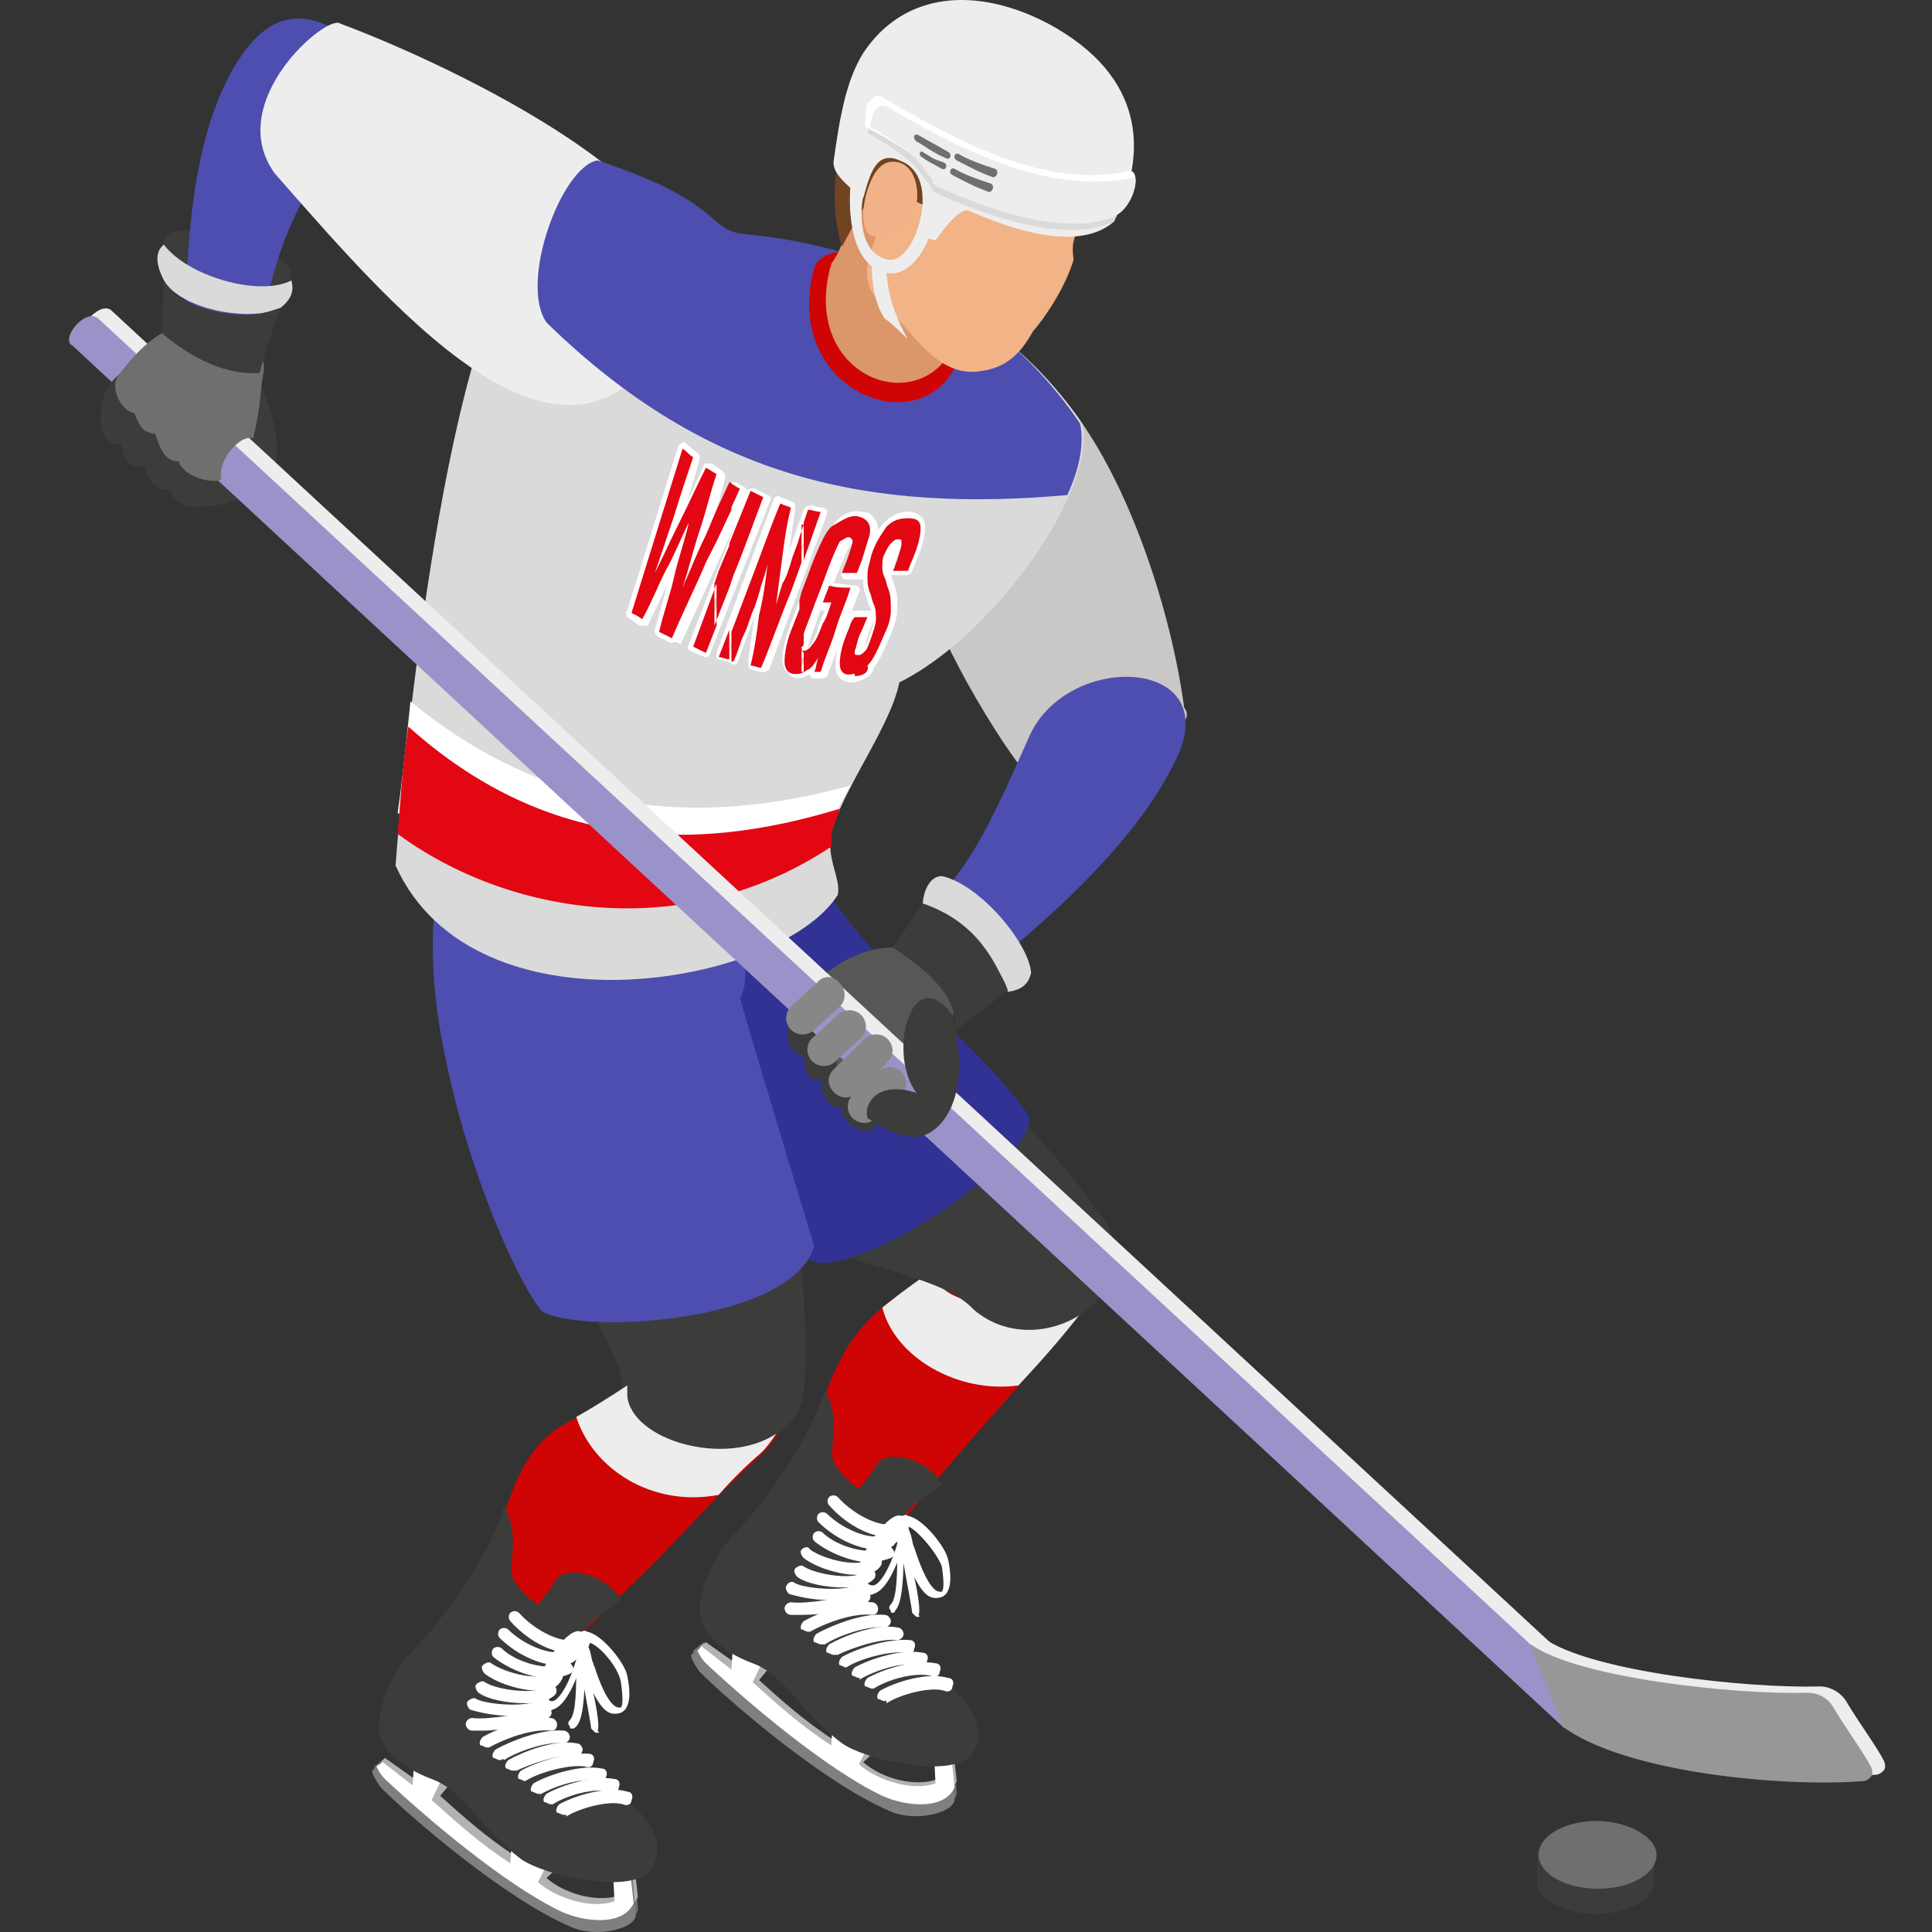 <svg width="56" height="56" viewBox="0 0 56 56" fill="none" xmlns="http://www.w3.org/2000/svg">
<rect x="0" y="0" width="56" height="56" fill="#333333" stroke="none"/>
<g clip-path="url(#clip0)">
<path fill-rule="evenodd" clip-rule="evenodd" d="M26.623 37.107C27.424 36.557 28.409 35.276 29.21 34.483C29.826 33.934 33.585 35.032 31.736 37.534C29.58 40.279 27.177 42.597 25.144 45.465C24.836 46.075 23.296 44.855 22.988 43.696C24.158 38.815 24.774 38.449 26.623 37.107Z" fill="#CF0404"/>
<path fill-rule="evenodd" clip-rule="evenodd" d="M20.4 47.6L20.092 47.844C20.092 47.966 20.153 48.088 20.338 48.271C21.324 49.247 23.973 51.505 25.822 52.298C26.561 52.664 27.793 52.359 27.732 51.932L27.608 50.468L27.116 50.285L27.239 51.505C26.623 53.03 21.324 48.942 20.4 47.6Z" fill="#706F6F"/>
<path fill-rule="evenodd" clip-rule="evenodd" d="M20.277 47.722C20.338 47.844 20.4 47.906 20.523 48.028C21.694 49.126 23.973 51.078 25.637 51.871C26.315 52.176 27.424 52.298 27.732 51.627L27.608 50.529L27.116 50.346L27.177 51.566C26.561 51.81 25.575 51.566 25.021 51.078L25.883 50.285L24.281 49.431L24.22 50.468C23.357 49.919 22.68 49.309 22.002 48.699L22.803 47.722L21.57 47.356L21.324 48.211L20.461 47.6L20.277 47.722Z" fill="#B2B2B2"/>
<path fill-rule="evenodd" clip-rule="evenodd" d="M20.338 47.723L20.03 47.967C20.03 48.089 20.153 48.272 20.276 48.455C21.262 49.431 23.912 51.688 25.76 52.481C26.499 52.847 27.732 52.542 27.67 52.115L27.547 50.651L27.054 50.468L27.177 51.688C26.499 53.153 21.201 49.065 20.338 47.723Z" fill="#7F7F7F"/>
<path fill-rule="evenodd" clip-rule="evenodd" d="M20.215 47.845C20.276 47.967 20.338 48.089 20.461 48.211C21.632 49.309 23.912 51.261 25.575 52.054C26.253 52.359 27.362 52.481 27.67 51.81L27.547 50.651L27.054 50.468L27.116 51.688C26.499 51.932 25.452 51.627 24.898 51.139L25.39 50.163L24.158 49.553L24.096 50.59C23.234 50.041 22.495 49.37 21.817 48.76L22.31 47.722L21.262 47.417L21.201 48.394L20.338 47.722L20.215 47.845Z" fill="white"/>
<path fill-rule="evenodd" clip-rule="evenodd" d="M21.324 44.428C21.016 44.733 20.338 45.526 20.277 46.746C20.277 47.234 20.831 47.844 21.817 48.211C22.803 48.577 23.111 49.553 24.405 50.529C25.082 51.017 27.732 51.627 28.225 50.773C28.41 50.346 28.533 49.919 27.793 49.126C26.438 47.722 25.206 46.99 24.959 45.709C24.836 45.221 26.561 43.635 26.931 43.086C26.376 43.513 25.082 43.757 24.22 42.476C23.912 42.049 24.466 41.377 23.912 40.279C23.604 41.377 22.433 43.269 21.324 44.428Z" fill="#3C3C3B"/>
<path fill-rule="evenodd" clip-rule="evenodd" d="M24.281 43.818C24.589 43.513 25.206 42.842 25.39 42.476C25.698 41.927 26.992 42.354 27.3 43.025C26.746 43.452 25.637 44.184 25.082 44.611C24.774 44.306 24.589 44.062 24.281 43.818Z" fill="#3C3C3B"/>
<path d="M24.035 46.38C23.542 46.38 23.049 46.258 22.864 46.197C22.803 46.136 22.741 46.014 22.803 45.953C22.864 45.831 22.988 45.831 23.049 45.892C23.419 46.075 24.651 46.136 24.898 45.892C24.959 45.831 25.082 45.831 25.144 45.892C25.206 45.953 25.206 46.075 25.144 46.136C24.959 46.319 24.466 46.38 24.035 46.38Z" fill="white"/>
<path d="M23.234 46.808C23.111 46.808 23.049 46.808 22.926 46.808C22.803 46.808 22.741 46.686 22.741 46.625C22.741 46.503 22.864 46.442 22.926 46.442C23.357 46.503 24.466 46.32 24.959 46.137C25.082 46.076 25.144 46.137 25.206 46.198C25.267 46.32 25.206 46.381 25.144 46.442C24.713 46.686 23.85 46.808 23.234 46.808Z" fill="white"/>
<path d="M25.637 49.309C25.575 49.309 25.514 49.248 25.452 49.248C25.39 49.187 25.452 49.064 25.514 49.003C25.945 48.759 26.869 48.454 27.485 48.637C27.608 48.637 27.67 48.759 27.608 48.881C27.608 49.003 27.485 49.064 27.362 49.003C26.931 48.881 26.068 49.126 25.698 49.37C25.698 49.248 25.637 49.309 25.637 49.309Z" fill="white"/>
<path d="M25.267 48.943C25.206 48.943 25.144 48.882 25.082 48.882C25.021 48.821 25.082 48.699 25.144 48.638C25.575 48.393 26.499 48.088 27.116 48.21C27.239 48.21 27.3 48.332 27.239 48.454C27.239 48.577 27.116 48.638 26.992 48.577C26.499 48.454 25.698 48.699 25.329 48.943H25.267Z" fill="white"/>
<path d="M24.898 48.637C24.836 48.637 24.774 48.576 24.713 48.576C24.651 48.515 24.713 48.393 24.774 48.332C25.206 48.088 26.13 47.783 26.746 47.905C26.869 47.905 26.931 48.027 26.869 48.149C26.869 48.271 26.746 48.332 26.623 48.271C26.13 48.149 25.267 48.454 24.898 48.698C24.959 48.637 24.898 48.637 24.898 48.637Z" fill="white"/>
<path d="M24.528 48.332C24.466 48.332 24.405 48.271 24.343 48.271C24.281 48.21 24.343 48.088 24.405 48.027C24.836 47.783 25.76 47.478 26.376 47.539C26.5 47.539 26.561 47.661 26.5 47.783C26.5 47.905 26.376 47.966 26.253 47.905C25.76 47.844 24.898 48.088 24.528 48.332C24.528 48.332 24.59 48.271 24.528 48.332Z" fill="white"/>
<path d="M24.158 47.966C24.097 47.966 24.035 47.905 23.973 47.905C23.912 47.844 23.973 47.722 24.035 47.661C24.466 47.417 25.39 47.051 26.007 47.173C26.13 47.173 26.191 47.295 26.191 47.356C26.191 47.478 26.068 47.539 26.007 47.539C25.514 47.478 24.651 47.783 24.281 47.966C24.22 47.966 24.158 47.966 24.158 47.966Z" fill="white"/>
<path d="M23.788 47.662C23.727 47.662 23.665 47.601 23.604 47.601C23.542 47.54 23.604 47.418 23.665 47.357C24.096 47.113 25.021 46.746 25.637 46.807C25.76 46.807 25.822 46.93 25.822 46.991C25.822 47.113 25.698 47.174 25.637 47.174C25.144 47.113 24.281 47.418 23.912 47.662C23.85 47.662 23.788 47.662 23.788 47.662Z" fill="white"/>
<path d="M23.419 47.295C23.357 47.295 23.296 47.234 23.234 47.234C23.172 47.173 23.234 47.051 23.296 46.99C23.727 46.746 24.651 46.38 25.267 46.441C25.39 46.441 25.452 46.563 25.452 46.624C25.452 46.746 25.39 46.807 25.267 46.807C24.713 46.746 23.912 47.051 23.48 47.295H23.419Z" fill="white"/>
<path d="M24.466 46.014C23.912 46.014 23.357 45.892 23.111 45.709C23.049 45.648 22.988 45.526 23.049 45.465C23.111 45.404 23.234 45.343 23.296 45.404C23.665 45.648 24.836 45.831 25.082 45.526C25.144 45.465 25.267 45.465 25.329 45.526C25.39 45.587 25.39 45.709 25.329 45.77C25.144 45.953 24.836 46.014 24.466 46.014Z" fill="white"/>
<path d="M24.836 45.648C24.281 45.648 23.604 45.404 23.296 45.16C23.234 45.099 23.172 44.977 23.234 44.916C23.296 44.855 23.419 44.794 23.48 44.916C23.912 45.221 24.959 45.465 25.267 45.16C25.329 45.099 25.452 45.099 25.514 45.16C25.575 45.221 25.575 45.343 25.514 45.404C25.39 45.587 25.144 45.648 24.836 45.648Z" fill="white"/>
<path d="M25.206 45.282C24.651 45.282 23.973 44.977 23.604 44.672C23.542 44.611 23.542 44.489 23.604 44.428C23.665 44.367 23.788 44.367 23.85 44.428C24.281 44.855 25.267 45.099 25.637 44.855C25.698 44.794 25.822 44.794 25.883 44.916C25.945 44.977 25.945 45.099 25.822 45.16C25.637 45.221 25.452 45.282 25.206 45.282Z" fill="white"/>
<path d="M25.452 44.916C24.836 44.916 24.158 44.55 23.727 44.123C23.665 44.062 23.665 43.94 23.727 43.879C23.788 43.818 23.912 43.818 23.973 43.879C24.466 44.367 25.39 44.733 25.76 44.428C25.822 44.367 25.945 44.367 26.006 44.489C26.068 44.55 26.068 44.672 25.945 44.733C25.883 44.855 25.698 44.916 25.452 44.916Z" fill="white"/>
<path d="M25.76 44.55C25.144 44.55 24.466 44.123 24.035 43.635C23.973 43.574 23.973 43.452 24.035 43.391C24.097 43.33 24.22 43.33 24.281 43.391C24.774 43.94 25.637 44.367 26.068 44.123C26.13 44.062 26.253 44.123 26.315 44.184C26.376 44.245 26.315 44.367 26.253 44.428C26.13 44.55 25.945 44.55 25.76 44.55Z" fill="white"/>
<path d="M26.623 46.868C26.561 46.868 26.561 46.868 26.499 46.807L26.438 46.746C26.438 46.624 26.253 45.709 26.13 44.977C25.945 45.465 25.698 46.075 25.329 46.197C25.206 46.258 25.021 46.258 24.836 46.014C24.836 46.014 24.836 46.014 24.836 45.953C24.713 45.465 25.267 44.55 25.637 44.184C25.822 44.001 26.006 43.879 26.13 43.94C26.191 43.94 26.253 43.879 26.315 43.94C26.746 44.001 27.424 44.855 27.485 45.221C27.547 45.526 27.608 45.953 27.424 46.197C27.362 46.258 27.3 46.319 27.116 46.319C26.869 46.319 26.684 46.075 26.499 45.709C26.623 46.258 26.684 46.746 26.623 46.807C26.684 46.868 26.623 46.868 26.623 46.868ZM26.315 44.245L26.376 44.428C26.438 44.55 26.438 44.733 26.499 44.855L26.561 45.038C26.808 45.77 27.054 46.136 27.239 46.136C27.3 46.136 27.3 46.136 27.3 46.136C27.362 46.075 27.362 45.831 27.3 45.404C27.177 45.038 26.561 44.306 26.315 44.245ZM25.144 45.892C25.206 45.953 25.267 45.953 25.329 45.953C25.698 45.831 26.068 44.672 26.068 44.428V44.367V44.306C25.945 44.367 25.76 44.55 25.575 44.855C25.267 45.282 25.082 45.709 25.144 45.892Z" fill="white"/>
<path d="M25.883 46.746C25.822 46.746 25.822 46.746 25.822 46.685C25.76 46.624 25.76 46.563 25.822 46.502C26.007 46.319 26.007 45.526 26.007 44.977C26.007 44.306 26.007 44.062 26.191 44.001C26.253 44.001 26.315 44.001 26.376 44.062C26.376 44.123 26.376 44.184 26.376 44.184C26.191 44.367 26.191 44.733 26.191 45.038C26.191 45.892 26.13 46.502 25.945 46.685C25.945 46.746 25.883 46.746 25.883 46.746Z" fill="white"/>
<path fill-rule="evenodd" clip-rule="evenodd" d="M29.518 40.157C27.793 40.401 25.945 39.364 25.575 37.9C25.883 37.656 26.191 37.412 26.623 37.107C26.808 36.985 26.992 36.863 27.116 36.68C27.116 36.741 27.116 36.802 27.116 36.924C27.239 38.022 29.95 38.022 31.798 37.412C31.737 37.473 31.737 37.534 31.675 37.595C31.059 38.449 30.32 39.303 29.518 40.157Z" fill="#EDEDED"/>
<path fill-rule="evenodd" clip-rule="evenodd" d="M4.75 7.212C4.38 5.931 8.755 7.212 8.447 8.066C6.044 10.018 6.475 9.774 4.75 7.212Z" fill="#3C3C3B"/>
<path fill-rule="evenodd" clip-rule="evenodd" d="M6.845 1.843C5.243 4.466 5.489 8.554 5.305 9.53C5.243 10.323 7.338 10.628 7.523 9.652C7.892 8.127 8.016 6.724 9.802 4.1C10.172 3.49 11.158 1.66 10.172 1.111C9.186 0.501 8.016 -0.048 6.845 1.843Z" fill="#4D4EAF"/>
<path fill-rule="evenodd" clip-rule="evenodd" d="M7.523 11.056C8.57 13.435 7.708 14.411 7.399 14.594C7.276 14.655 7.03 14.411 6.845 14.472C6.599 14.594 6.167 14.716 5.736 14.655C5.551 14.289 5.366 12.764 6.29 13.069C6.66 12.642 6.475 11.117 7.523 11.056Z" fill="#3C3C3B"/>
<path fill-rule="evenodd" clip-rule="evenodd" d="M32.045 35.398C29.026 31.188 22.926 25.759 20.276 25.087C18.798 26.125 17.073 27.65 15.656 28.626C15.902 30.517 16.395 33.568 18.859 33.202C22.618 36.862 26.869 36.496 28.225 37.961C30.073 39.547 33.277 37.656 32.045 35.398Z" fill="#3C3C3B"/>
<path fill-rule="evenodd" clip-rule="evenodd" d="M16.518 41.194C17.442 40.767 19.106 39.486 20.03 38.815C20.708 38.327 24.405 39.791 22.063 42.17C20.769 43.33 19.66 44.611 18.859 45.404C17.442 46.807 16.333 47.722 14.916 49.553C14.485 50.102 13.13 49.37 13.006 48.21C14.731 44.916 14.423 42.231 16.518 41.194Z" fill="#CF0404"/>
<path fill-rule="evenodd" clip-rule="evenodd" d="M23.296 40.401C23.604 37.229 22.618 32.226 21.694 28.931C22.31 27.65 21.447 24.783 20.893 24.722C19.599 24.905 17.319 26.186 14.177 24.966C13.561 26.308 13.006 28.504 14.793 30.64C15.224 36.802 18.12 38.388 18.058 40.523C18.367 42.109 22.803 42.903 23.296 40.401Z" fill="#3C3C3B"/>
<path fill-rule="evenodd" clip-rule="evenodd" d="M23.727 36.618C25.698 36.618 30.073 33.446 29.827 32.348C28.225 29.968 23.542 26.674 23.542 24.477C21.386 25.148 17.874 24.721 16.641 24.172C15.841 30.456 18.12 34.422 23.727 36.618Z" fill="#313294"/>
<path fill-rule="evenodd" clip-rule="evenodd" d="M15.717 38.022C17.011 38.693 22.926 38.327 23.604 36.131C23.049 34.3 22.125 31.25 21.447 28.931C22.002 28.077 21.016 25.21 19.784 23.562C20.092 24.234 12.821 23.623 12.945 24.295C12.39 26.308 12.452 28.504 12.883 30.518C13.561 33.995 15.039 37.229 15.717 38.022Z" fill="#4D4EAF"/>
<path fill-rule="evenodd" clip-rule="evenodd" d="M26.992 17.34C26.992 18.255 29.457 22.403 30.011 22.647C30.258 23.074 35.064 21.366 34.324 20.512C33.585 15.021 29.765 6.602 25.822 11.726C24.959 12.703 24.158 14.472 26.992 17.34Z" fill="#CAC7C7"/>
<path fill-rule="evenodd" clip-rule="evenodd" d="M15.039 7.334C12.636 10.75 11.527 24.112 11.466 25.088C13.746 30.151 22.618 28.565 24.281 25.942C24.405 25.454 23.85 24.783 24.158 23.928C24.589 22.647 25.822 21 26.068 19.78C28.779 18.438 31.798 14.228 31.367 12.276C29.888 10.079 26.808 7.334 21.509 7.029C19.352 6.907 17.627 4.039 15.039 7.334Z" fill="#DADADA"/>
<path d="M24.713 19.78C24.405 19.78 24.22 19.597 24.22 19.292C24.22 19.048 24.281 18.682 24.466 18.255L24.59 17.828C24.59 17.767 24.651 17.706 24.713 17.706C24.836 17.706 24.898 17.706 25.021 17.706H25.144C25.206 17.706 25.267 17.706 25.267 17.767C25.267 17.767 25.267 17.767 25.267 17.828C25.267 17.767 25.267 17.645 25.206 17.584C25.144 17.462 25.144 17.339 25.082 17.217C25.021 17.034 25.021 16.851 25.021 16.668C25.021 16.485 25.082 16.241 25.144 15.997C25.267 15.631 25.452 15.326 25.637 15.143C25.822 14.96 26.068 14.838 26.315 14.838C26.623 14.838 26.808 15.021 26.808 15.265C26.808 15.509 26.746 15.814 26.561 16.241L26.438 16.546C26.438 16.607 26.376 16.607 26.315 16.668C26.13 16.668 26.007 16.668 25.883 16.668C25.822 16.668 25.822 16.668 25.822 16.668L25.945 17.034C26.007 17.217 26.007 17.462 26.007 17.645C26.007 17.828 25.945 18.072 25.822 18.377C25.637 18.804 25.514 19.109 25.329 19.353C25.267 19.597 25.021 19.719 24.713 19.78C24.713 19.719 24.713 19.78 24.713 19.78ZM24.836 18.072L24.713 18.377C24.59 18.804 24.466 19.109 24.466 19.292C24.466 19.414 24.528 19.475 24.651 19.475V19.597V19.475C24.836 19.475 25.021 19.353 25.144 19.231C25.329 19.048 25.452 18.743 25.637 18.316C25.698 18.072 25.76 17.889 25.76 17.706C25.76 17.523 25.76 17.339 25.698 17.156L25.575 16.79C25.514 16.668 25.514 16.546 25.514 16.424C25.514 16.302 25.514 16.18 25.575 16.058C25.637 15.875 25.698 15.753 25.76 15.692C25.822 15.57 25.945 15.509 26.068 15.509C26.191 15.509 26.253 15.57 26.253 15.57C26.315 15.631 26.315 15.692 26.315 15.814C26.315 15.936 26.253 16.058 26.191 16.302L26.13 16.424C26.191 16.424 26.191 16.424 26.253 16.424L26.315 16.241C26.438 15.875 26.5 15.57 26.5 15.387C26.5 15.326 26.5 15.265 26.315 15.265C26.13 15.265 25.945 15.326 25.822 15.509C25.698 15.692 25.514 15.936 25.39 16.302C25.329 16.485 25.267 16.668 25.267 16.851C25.267 17.034 25.267 17.156 25.329 17.278C25.329 17.401 25.39 17.523 25.452 17.645C25.514 17.828 25.514 17.95 25.514 18.133C25.514 18.255 25.452 18.438 25.39 18.682C25.329 18.865 25.267 19.048 25.206 19.109C25.082 19.292 24.959 19.292 24.898 19.292C24.774 19.292 24.713 19.231 24.713 19.231C24.651 19.17 24.651 19.109 24.651 18.987C24.651 18.865 24.713 18.682 24.836 18.438L24.959 18.194C24.959 18.072 24.898 18.072 24.836 18.072ZM25.329 17.95L25.144 18.438C25.082 18.682 25.021 18.804 25.021 18.865C25.021 18.865 25.021 18.865 25.021 18.804C25.082 18.743 25.144 18.621 25.206 18.438C25.267 18.255 25.329 18.133 25.329 17.95ZM26.191 15.814C26.13 15.875 26.068 15.997 26.007 16.119C25.945 16.241 25.945 16.363 25.945 16.424V16.485L26.068 16.18C26.13 15.997 26.13 15.875 26.191 15.814ZM23.788 19.658H23.604C23.542 19.658 23.542 19.658 23.48 19.597C23.48 19.597 23.48 19.597 23.48 19.536C23.357 19.597 23.234 19.658 23.111 19.658C22.988 19.658 22.741 19.536 22.68 19.17C22.68 18.926 22.741 18.56 22.926 18.072L23.665 16.119C23.85 15.692 24.035 15.387 24.22 15.143C24.405 14.899 24.713 14.777 24.959 14.838C25.144 14.838 25.267 14.899 25.329 15.021C25.452 15.143 25.452 15.326 25.452 15.509C25.452 15.692 25.329 15.997 25.206 16.363L25.082 16.668C25.082 16.729 25.021 16.79 24.959 16.79C24.836 16.79 24.651 16.79 24.528 16.79C24.466 16.79 24.466 16.79 24.405 16.729C24.405 16.668 24.343 16.668 24.405 16.607L24.59 16.119C24.651 15.936 24.713 15.814 24.713 15.753C24.713 15.753 24.651 15.753 24.651 15.814C24.59 15.875 24.528 15.997 24.405 16.302L24.158 16.912C24.343 16.912 24.59 16.973 24.774 16.973C24.836 16.973 24.836 16.973 24.898 17.034C24.898 17.095 24.959 17.095 24.898 17.156L23.973 19.597C23.912 19.658 23.85 19.658 23.788 19.658ZM24.774 15.143C24.59 15.143 24.466 15.204 24.343 15.387C24.158 15.57 24.035 15.875 23.85 16.241L23.111 18.133C22.926 18.682 22.864 18.987 22.864 19.109C22.864 19.353 22.988 19.353 23.049 19.353C23.111 19.353 23.172 19.353 23.234 19.292C23.296 19.231 23.357 19.17 23.419 19.048C23.357 19.048 23.357 19.048 23.296 19.048C23.172 19.048 23.111 18.987 23.111 18.926C23.111 18.926 23.111 18.865 23.111 18.743C23.111 18.621 23.172 18.377 23.296 18.072L24.035 16.119C24.158 15.875 24.22 15.692 24.281 15.57C24.405 15.387 24.528 15.387 24.59 15.387C24.774 15.387 24.898 15.509 24.898 15.692C24.898 15.814 24.836 15.936 24.774 16.18L24.651 16.485C24.713 16.485 24.713 16.485 24.774 16.485L24.836 16.241C24.959 15.936 25.021 15.631 25.082 15.448C25.082 15.326 25.082 15.204 25.021 15.143C25.021 15.143 24.959 15.143 24.774 15.143C24.836 15.143 24.774 15.143 24.774 15.143ZM23.665 18.926C23.665 18.926 23.727 18.926 23.665 18.926C23.727 18.926 23.788 18.987 23.788 18.987L24.466 17.217C24.343 17.217 24.281 17.217 24.158 17.217L24.097 17.401C24.158 17.401 24.158 17.401 24.22 17.462C24.22 17.523 24.22 17.523 24.22 17.584L23.973 18.194C23.85 18.499 23.788 18.682 23.665 18.865C23.727 18.865 23.665 18.926 23.665 18.926ZM23.788 17.645L23.604 18.194C23.48 18.499 23.419 18.682 23.419 18.804L23.48 18.743C23.542 18.621 23.665 18.438 23.727 18.133L23.912 17.706C23.85 17.706 23.788 17.706 23.788 17.645ZM22.125 19.475H22.063C22.002 19.475 21.878 19.414 21.817 19.414C21.755 19.414 21.694 19.353 21.694 19.231V19.109C21.755 18.682 21.817 18.255 21.878 17.828L21.386 19.17C21.386 19.231 21.262 19.292 21.201 19.231L21.078 19.17C21.016 19.17 20.893 19.109 20.831 19.109C20.77 19.109 20.77 19.048 20.77 19.048C20.77 18.987 20.77 18.987 20.77 18.926L22.433 14.472C22.433 14.411 22.556 14.35 22.618 14.411C22.741 14.472 22.803 14.472 22.926 14.533C22.988 14.533 23.049 14.594 23.049 14.716L22.864 15.997L23.296 14.777C23.296 14.716 23.419 14.655 23.48 14.655C23.604 14.655 23.727 14.716 23.85 14.716C23.912 14.716 23.912 14.777 23.973 14.777C23.973 14.838 23.973 14.838 23.973 14.899L22.31 19.353C22.248 19.475 22.187 19.475 22.125 19.475ZM22.002 19.17L23.604 15.021H23.542L22.618 17.584C22.618 17.645 22.495 17.706 22.433 17.706C22.371 17.706 22.31 17.645 22.31 17.523L22.741 14.838H22.68L21.078 18.926H21.139L22.125 16.302C22.125 16.241 22.248 16.18 22.31 16.18C22.371 16.18 22.433 16.241 22.433 16.363L22.187 17.828C22.125 18.316 22.063 18.743 22.002 19.17ZM20.461 19.048C20.461 19.048 20.4 19.048 20.461 19.048C20.277 18.987 20.153 18.926 20.03 18.865C19.968 18.865 19.907 18.743 19.968 18.682L21.694 14.228C21.694 14.167 21.755 14.167 21.755 14.167C21.817 14.167 21.817 14.167 21.878 14.167C22.002 14.228 22.125 14.289 22.248 14.35C22.31 14.35 22.371 14.472 22.31 14.533L20.585 18.926C20.585 18.987 20.523 19.048 20.461 19.048ZM20.215 18.682C20.277 18.682 20.277 18.743 20.338 18.743L21.94 14.533C21.878 14.533 21.878 14.472 21.817 14.472L20.215 18.682ZM19.476 18.621H19.414C19.291 18.56 19.168 18.499 19.044 18.438C18.983 18.377 18.983 18.316 18.983 18.255C19.106 17.828 19.229 17.401 19.352 16.912L18.798 18.072C18.798 18.133 18.736 18.133 18.675 18.133C18.613 18.133 18.613 18.133 18.551 18.133C18.428 18.072 18.305 17.95 18.182 17.889C18.182 17.828 18.12 17.767 18.182 17.706C18.428 16.912 18.675 16.119 18.921 15.326L19.66 12.947C19.66 12.886 19.722 12.886 19.784 12.825C19.845 12.825 19.907 12.825 19.907 12.886C20.03 12.947 20.092 13.069 20.215 13.13C20.277 13.191 20.277 13.252 20.277 13.313L19.907 14.594L20.4 13.496C20.4 13.435 20.461 13.435 20.523 13.435C20.585 13.435 20.585 13.435 20.646 13.435C20.708 13.496 20.77 13.557 20.893 13.618L20.954 13.679C21.016 13.74 21.016 13.801 21.016 13.862L20.708 15.021L21.139 14.045C21.139 13.984 21.201 13.984 21.201 13.984C21.262 13.984 21.262 13.984 21.324 13.984C21.447 14.045 21.57 14.106 21.632 14.167C21.694 14.228 21.755 14.289 21.694 14.35L19.722 18.682C19.599 18.56 19.537 18.621 19.476 18.621ZM19.291 18.194C19.352 18.194 19.352 18.255 19.414 18.255L21.262 14.167C21.262 14.167 21.201 14.167 21.201 14.106L19.907 17.095C19.845 17.156 19.784 17.217 19.722 17.156C19.66 17.156 19.66 17.095 19.599 17.034C19.476 17.462 19.352 17.828 19.291 18.194ZM18.49 17.706C18.551 17.706 18.551 17.767 18.613 17.767L19.168 16.668C19.106 16.729 19.044 16.729 18.983 16.729C18.921 16.729 18.86 16.607 18.921 16.546L19.968 13.313L19.907 13.252L19.229 15.448C18.921 16.18 18.675 16.912 18.49 17.706ZM20.523 13.74L19.229 16.424L19.907 15.082C19.968 15.021 20.03 14.96 20.092 15.021C20.153 15.021 20.153 15.082 20.215 15.143L20.523 13.74C20.523 13.801 20.523 13.74 20.523 13.74Z" fill="white"/>
<path d="M24.713 19.78C24.405 19.78 24.22 19.597 24.22 19.292C24.22 19.048 24.281 18.682 24.466 18.255L24.59 17.828C24.59 17.767 24.651 17.706 24.713 17.706C24.836 17.706 24.898 17.706 25.021 17.706H25.144C25.206 17.706 25.267 17.706 25.267 17.767C25.267 17.767 25.267 17.767 25.267 17.828C25.267 17.767 25.267 17.645 25.206 17.584C25.144 17.462 25.144 17.339 25.082 17.217C25.021 17.034 25.021 16.851 25.021 16.668C25.021 16.485 25.082 16.241 25.144 15.997C25.267 15.631 25.452 15.326 25.637 15.143C25.822 14.96 26.068 14.838 26.315 14.838C26.623 14.838 26.808 15.021 26.808 15.265C26.808 15.509 26.746 15.814 26.561 16.241L26.438 16.546C26.438 16.607 26.376 16.607 26.315 16.668C26.13 16.668 26.007 16.668 25.883 16.668C25.822 16.668 25.822 16.668 25.822 16.668L25.945 17.034C26.007 17.217 26.007 17.462 26.007 17.645C26.007 17.828 25.945 18.072 25.822 18.377C25.637 18.804 25.514 19.109 25.329 19.353C25.267 19.597 25.021 19.719 24.713 19.78C24.713 19.719 24.713 19.78 24.713 19.78ZM24.836 18.072L24.713 18.377C24.59 18.804 24.466 19.109 24.466 19.292C24.466 19.414 24.528 19.475 24.651 19.475V19.597V19.475C24.836 19.475 25.021 19.353 25.144 19.231C25.329 19.048 25.452 18.743 25.637 18.316C25.698 18.072 25.76 17.889 25.76 17.706C25.76 17.523 25.76 17.339 25.698 17.156L25.575 16.79C25.514 16.668 25.514 16.546 25.514 16.424C25.514 16.302 25.514 16.18 25.575 16.058C25.637 15.875 25.698 15.753 25.76 15.692C25.822 15.57 25.945 15.509 26.068 15.509C26.191 15.509 26.253 15.57 26.253 15.57C26.315 15.631 26.315 15.692 26.315 15.814C26.315 15.936 26.253 16.058 26.191 16.302L26.13 16.424C26.191 16.424 26.191 16.424 26.253 16.424L26.315 16.241C26.438 15.875 26.5 15.57 26.5 15.387C26.5 15.326 26.5 15.265 26.315 15.265C26.13 15.265 25.945 15.326 25.822 15.509C25.698 15.692 25.514 15.936 25.39 16.302C25.329 16.485 25.267 16.668 25.267 16.851C25.267 17.034 25.267 17.156 25.329 17.278C25.329 17.401 25.39 17.523 25.452 17.645C25.514 17.828 25.514 17.95 25.514 18.133C25.514 18.255 25.452 18.438 25.39 18.682C25.329 18.865 25.267 19.048 25.206 19.109C25.082 19.292 24.959 19.292 24.898 19.292C24.774 19.292 24.713 19.231 24.713 19.231C24.651 19.17 24.651 19.109 24.651 18.987C24.651 18.865 24.713 18.682 24.836 18.438L24.959 18.194C24.959 18.072 24.898 18.072 24.836 18.072ZM25.329 17.95L25.144 18.438C25.082 18.682 25.021 18.804 25.021 18.865C25.021 18.865 25.021 18.865 25.021 18.804C25.082 18.743 25.144 18.621 25.206 18.438C25.267 18.255 25.329 18.133 25.329 17.95ZM26.191 15.814C26.13 15.875 26.068 15.997 26.007 16.119C25.945 16.241 25.945 16.363 25.945 16.424V16.485L26.068 16.18C26.13 15.997 26.13 15.875 26.191 15.814ZM23.788 19.658H23.604C23.542 19.658 23.542 19.658 23.48 19.597C23.48 19.597 23.48 19.597 23.48 19.536C23.357 19.597 23.234 19.658 23.111 19.658C22.988 19.658 22.741 19.536 22.68 19.17C22.68 18.926 22.741 18.56 22.926 18.072L23.665 16.119C23.85 15.692 24.035 15.387 24.22 15.143C24.405 14.899 24.713 14.777 24.959 14.838C25.144 14.838 25.267 14.899 25.329 15.021C25.452 15.143 25.452 15.326 25.452 15.509C25.452 15.692 25.329 15.997 25.206 16.363L25.082 16.668C25.082 16.729 25.021 16.79 24.959 16.79C24.836 16.79 24.651 16.79 24.528 16.79C24.466 16.79 24.466 16.79 24.405 16.729C24.405 16.668 24.343 16.668 24.405 16.607L24.59 16.119C24.651 15.936 24.713 15.814 24.713 15.753C24.713 15.753 24.651 15.753 24.651 15.814C24.59 15.875 24.528 15.997 24.405 16.302L24.158 16.912C24.343 16.912 24.59 16.973 24.774 16.973C24.836 16.973 24.836 16.973 24.898 17.034C24.898 17.095 24.959 17.095 24.898 17.156L23.973 19.597C23.912 19.658 23.85 19.658 23.788 19.658ZM24.774 15.143C24.59 15.143 24.466 15.204 24.343 15.387C24.158 15.57 24.035 15.875 23.85 16.241L23.111 18.133C22.926 18.682 22.864 18.987 22.864 19.109C22.864 19.353 22.988 19.353 23.049 19.353C23.111 19.353 23.172 19.353 23.234 19.292C23.296 19.231 23.357 19.17 23.419 19.048C23.357 19.048 23.357 19.048 23.296 19.048C23.172 19.048 23.111 18.987 23.111 18.926C23.111 18.926 23.111 18.865 23.111 18.743C23.111 18.621 23.172 18.377 23.296 18.072L24.035 16.119C24.158 15.875 24.22 15.692 24.281 15.57C24.405 15.387 24.528 15.387 24.59 15.387C24.774 15.387 24.898 15.509 24.898 15.692C24.898 15.814 24.836 15.936 24.774 16.18L24.651 16.485C24.713 16.485 24.713 16.485 24.774 16.485L24.836 16.241C24.959 15.936 25.021 15.631 25.082 15.448C25.082 15.326 25.082 15.204 25.021 15.143C25.021 15.143 24.959 15.143 24.774 15.143C24.836 15.143 24.774 15.143 24.774 15.143ZM23.665 18.926C23.665 18.926 23.727 18.926 23.665 18.926C23.727 18.926 23.788 18.987 23.788 18.987L24.466 17.217C24.343 17.217 24.281 17.217 24.158 17.217L24.097 17.401C24.158 17.401 24.158 17.401 24.22 17.462C24.22 17.523 24.22 17.523 24.22 17.584L23.973 18.194C23.85 18.499 23.788 18.682 23.665 18.865C23.727 18.865 23.665 18.926 23.665 18.926ZM23.788 17.645L23.604 18.194C23.48 18.499 23.419 18.682 23.419 18.804L23.48 18.743C23.542 18.621 23.665 18.438 23.727 18.133L23.912 17.706C23.85 17.706 23.788 17.706 23.788 17.645ZM22.125 19.475H22.063C22.002 19.475 21.878 19.414 21.817 19.414C21.755 19.414 21.694 19.353 21.694 19.231V19.109C21.755 18.682 21.817 18.255 21.878 17.828L21.386 19.17C21.386 19.231 21.262 19.292 21.201 19.231L21.078 19.17C21.016 19.17 20.893 19.109 20.831 19.109C20.77 19.109 20.77 19.048 20.77 19.048C20.77 18.987 20.77 18.987 20.77 18.926L22.433 14.472C22.433 14.411 22.556 14.35 22.618 14.411C22.741 14.472 22.803 14.472 22.926 14.533C22.988 14.533 23.049 14.594 23.049 14.716L22.864 15.997L23.296 14.777C23.296 14.716 23.419 14.655 23.48 14.655C23.604 14.655 23.727 14.716 23.85 14.716C23.912 14.716 23.912 14.777 23.973 14.777C23.973 14.838 23.973 14.838 23.973 14.899L22.31 19.353C22.248 19.475 22.187 19.475 22.125 19.475ZM22.002 19.17L23.604 15.021H23.542L22.618 17.584C22.618 17.645 22.495 17.706 22.433 17.706C22.371 17.706 22.31 17.645 22.31 17.523L22.741 14.838H22.68L21.078 18.926H21.139L22.125 16.302C22.125 16.241 22.248 16.18 22.31 16.18C22.371 16.18 22.433 16.241 22.433 16.363L22.187 17.828C22.125 18.316 22.063 18.743 22.002 19.17ZM20.461 19.048C20.461 19.048 20.4 19.048 20.461 19.048C20.277 18.987 20.153 18.926 20.03 18.865C19.968 18.865 19.907 18.743 19.968 18.682L21.694 14.228C21.694 14.167 21.755 14.167 21.755 14.167C21.817 14.167 21.817 14.167 21.878 14.167C22.002 14.228 22.125 14.289 22.248 14.35C22.31 14.35 22.371 14.472 22.31 14.533L20.585 18.926C20.585 18.987 20.523 19.048 20.461 19.048ZM20.215 18.682C20.277 18.682 20.277 18.743 20.338 18.743L21.94 14.533C21.878 14.533 21.878 14.472 21.817 14.472L20.215 18.682ZM19.476 18.621H19.414C19.291 18.56 19.168 18.499 19.044 18.438C18.983 18.377 18.983 18.316 18.983 18.255C19.106 17.828 19.229 17.401 19.352 16.912L18.798 18.072C18.798 18.133 18.736 18.133 18.675 18.133C18.613 18.133 18.613 18.133 18.551 18.133C18.428 18.072 18.305 17.95 18.182 17.889C18.182 17.828 18.12 17.767 18.182 17.706C18.428 16.912 18.675 16.119 18.921 15.326L19.66 12.947C19.66 12.886 19.722 12.886 19.784 12.825C19.845 12.825 19.907 12.825 19.907 12.886C20.03 12.947 20.092 13.069 20.215 13.13C20.277 13.191 20.277 13.252 20.277 13.313L19.907 14.594L20.4 13.496C20.4 13.435 20.461 13.435 20.523 13.435C20.585 13.435 20.585 13.435 20.646 13.435C20.708 13.496 20.77 13.557 20.893 13.618L20.954 13.679C21.016 13.74 21.016 13.801 21.016 13.862L20.708 15.021L21.139 14.045C21.139 13.984 21.201 13.984 21.201 13.984C21.262 13.984 21.262 13.984 21.324 13.984C21.447 14.045 21.57 14.106 21.632 14.167C21.694 14.228 21.755 14.289 21.694 14.35L19.722 18.682C19.599 18.56 19.537 18.621 19.476 18.621ZM19.291 18.194C19.352 18.194 19.352 18.255 19.414 18.255L21.262 14.167C21.262 14.167 21.201 14.167 21.201 14.106L19.907 17.095C19.845 17.156 19.784 17.217 19.722 17.156C19.66 17.156 19.66 17.095 19.599 17.034C19.476 17.462 19.352 17.828 19.291 18.194ZM18.49 17.706C18.551 17.706 18.551 17.767 18.613 17.767L19.168 16.668C19.106 16.729 19.044 16.729 18.983 16.729C18.921 16.729 18.86 16.607 18.921 16.546L19.968 13.313L19.907 13.252L19.229 15.448C18.921 16.18 18.675 16.912 18.49 17.706ZM20.523 13.74L19.229 16.424L19.907 15.082C19.968 15.021 20.03 14.96 20.092 15.021C20.153 15.021 20.153 15.082 20.215 15.143L20.523 13.74C20.523 13.801 20.523 13.74 20.523 13.74Z" fill="white"/>
<path d="M24.774 19.597V17.889C24.898 17.889 25.021 17.889 25.144 17.889C25.082 18.011 25.021 18.194 24.959 18.316C24.836 18.56 24.836 18.743 24.774 18.865C24.774 18.987 24.774 18.987 24.898 18.987C24.959 18.987 25.021 18.926 25.082 18.865C25.144 18.804 25.206 18.621 25.267 18.438C25.329 18.255 25.39 18.072 25.39 17.95C25.39 17.828 25.39 17.645 25.329 17.523C25.267 17.401 25.267 17.279 25.206 17.157C25.144 16.974 25.144 16.851 25.144 16.668C25.144 16.485 25.206 16.302 25.267 16.058C25.39 15.692 25.575 15.448 25.698 15.265C25.883 15.082 26.068 15.021 26.315 15.021C26.561 15.021 26.684 15.082 26.684 15.326C26.684 15.509 26.623 15.814 26.438 16.241C26.376 16.363 26.376 16.424 26.315 16.546C26.191 16.546 26.007 16.546 25.883 16.546C25.945 16.424 25.945 16.363 26.007 16.241C26.068 15.997 26.13 15.875 26.13 15.753C26.13 15.631 26.13 15.631 26.007 15.631C25.945 15.631 25.883 15.692 25.822 15.753C25.76 15.814 25.698 15.936 25.637 16.058C25.575 16.18 25.575 16.302 25.575 16.424C25.575 16.485 25.575 16.607 25.637 16.729C25.698 16.851 25.698 16.974 25.76 17.096C25.822 17.279 25.822 17.462 25.822 17.706C25.822 17.889 25.76 18.133 25.637 18.377C25.452 18.804 25.329 19.109 25.144 19.292C25.206 19.475 25.021 19.597 24.774 19.597ZM24.774 16.607H24.836C24.898 16.485 24.898 16.424 24.959 16.302C25.082 15.936 25.144 15.692 25.206 15.509C25.267 15.204 25.144 15.021 24.836 14.96H24.774V16.607ZM24.774 14.96V16.607C24.651 16.607 24.528 16.607 24.405 16.607C24.466 16.424 24.528 16.302 24.59 16.119C24.651 15.936 24.713 15.753 24.713 15.692C24.713 15.631 24.651 15.57 24.59 15.57C24.528 15.57 24.466 15.631 24.343 15.692C24.281 15.814 24.22 15.936 24.097 16.241C23.973 16.546 23.85 16.913 23.727 17.218C23.604 17.523 23.48 17.889 23.357 18.194C23.296 18.377 23.234 18.56 23.172 18.682V17.401L23.234 17.157C23.357 16.851 23.48 16.485 23.604 16.18C23.788 15.753 23.912 15.448 24.097 15.265C24.405 15.082 24.59 14.96 24.774 14.96ZM24.774 17.889C24.651 18.011 24.651 18.133 24.59 18.255C24.405 18.682 24.343 18.987 24.343 19.231C24.343 19.475 24.466 19.597 24.713 19.536H24.774V17.889ZM23.296 19.475C23.357 19.475 23.357 19.414 23.419 19.414C23.542 19.353 23.604 19.231 23.727 19.048C23.665 19.17 23.665 19.353 23.604 19.475C23.665 19.475 23.727 19.475 23.788 19.475C23.912 19.048 24.097 18.682 24.22 18.255C24.343 17.828 24.528 17.462 24.651 17.035C24.466 17.035 24.22 17.035 24.035 16.974C23.973 17.157 23.912 17.279 23.85 17.462C23.912 17.462 23.973 17.462 24.097 17.462C24.035 17.645 23.973 17.889 23.85 18.072C23.727 18.377 23.665 18.56 23.542 18.682C23.48 18.804 23.357 18.865 23.296 18.865H23.234V19.475H23.296ZM23.296 16.241L23.788 14.838C23.665 14.838 23.542 14.777 23.419 14.777L23.296 15.143V16.241ZM21.139 13.984C21.262 14.045 21.324 14.106 21.447 14.167L21.139 14.838V13.984ZM23.296 15.204L23.172 15.57C23.111 15.814 22.988 16.058 22.926 16.302C22.864 16.485 22.803 16.729 22.68 16.913C22.618 17.096 22.556 17.34 22.495 17.523C22.556 17.035 22.618 16.607 22.68 16.119C22.741 15.631 22.803 15.204 22.926 14.716C22.803 14.655 22.741 14.655 22.618 14.594C22.31 15.326 22.063 16.058 21.755 16.851L21.201 18.316V19.17H21.262C21.386 18.926 21.447 18.621 21.57 18.377C21.694 18.133 21.755 17.828 21.878 17.584C21.94 17.401 22.002 17.218 22.063 16.974C22.125 16.79 22.187 16.607 22.248 16.363C22.187 16.851 22.125 17.34 22.002 17.828C21.94 18.316 21.878 18.804 21.755 19.292C21.878 19.292 21.94 19.353 22.063 19.353C22.371 18.621 22.618 17.889 22.926 17.157L23.234 16.302V15.204H23.296ZM23.296 17.34V18.621C23.296 18.682 23.296 18.743 23.234 18.743C23.234 18.804 23.234 18.865 23.296 18.926V19.475C23.234 19.536 23.111 19.536 23.049 19.536C22.864 19.536 22.741 19.414 22.741 19.17C22.741 18.926 22.803 18.56 22.988 18.133L23.296 17.34ZM21.139 17.035L21.262 16.668C21.57 15.936 21.817 15.204 22.125 14.411C22.002 14.35 21.878 14.289 21.755 14.228L21.139 15.753V17.035ZM20.77 14.777L21.139 13.984H21.201V14.777L20.77 15.692V14.777ZM21.139 15.814V17.035L20.708 18.133V16.913L20.831 16.546L21.139 15.814ZM21.139 18.255V19.109C21.016 19.109 20.954 19.048 20.831 19.048L21.139 18.255ZM18.305 17.767C18.551 16.974 18.798 16.18 19.044 15.387C19.291 14.594 19.537 13.801 19.784 13.008C19.907 13.069 19.968 13.191 20.092 13.252C19.907 13.801 19.722 14.35 19.537 14.96C19.352 15.509 19.168 16.058 18.983 16.607C19.229 16.119 19.476 15.57 19.722 15.082C19.968 14.594 20.215 14.045 20.461 13.557C20.585 13.618 20.646 13.679 20.77 13.74C20.585 14.289 20.461 14.838 20.277 15.387C20.092 15.936 19.968 16.485 19.784 17.035C20.03 16.485 20.215 15.997 20.461 15.509L20.77 14.777V15.692L20.461 16.302C20.153 17.035 19.784 17.767 19.476 18.499C19.352 18.438 19.229 18.377 19.106 18.316C19.229 17.767 19.414 17.279 19.537 16.729C19.66 16.18 19.845 15.692 19.968 15.143C19.722 15.631 19.537 16.119 19.291 16.546C19.044 17.035 18.86 17.523 18.613 17.95C18.551 17.889 18.428 17.828 18.305 17.767ZM20.77 16.913L20.092 18.743C20.215 18.804 20.338 18.865 20.461 18.926L20.77 18.133V16.913Z" fill="#E30613"/>
<path fill-rule="evenodd" clip-rule="evenodd" d="M9.864 0.684C9.494 0.379 6.475 2.941 7.954 5.015C11.651 9.225 16.826 15.326 19.722 9.042C21.262 5.747 13.13 1.904 9.864 0.684Z" fill="#EDEDED"/>
<path fill-rule="evenodd" clip-rule="evenodd" d="M34.016 22.159C32.661 24.905 29.272 27.528 28.471 28.199C27.793 28.687 26.253 26.979 26.931 26.308C28.04 25.149 28.533 24.295 29.826 21.366C30.936 18.804 35.68 19.048 34.016 22.159Z" fill="#4D4EAF"/>
<path fill-rule="evenodd" clip-rule="evenodd" d="M11.158 50.956L10.85 51.2C10.85 51.322 10.911 51.444 11.096 51.627C12.082 52.603 14.731 54.861 16.58 55.654C17.319 56.02 18.551 55.715 18.49 55.288L18.367 53.824L17.874 53.702L17.997 54.922C17.319 56.386 12.021 52.298 11.158 50.956Z" fill="#706F6F"/>
<path fill-rule="evenodd" clip-rule="evenodd" d="M11.035 51.078C11.096 51.2 11.158 51.261 11.281 51.383C12.452 52.481 14.731 54.434 16.395 55.227C17.073 55.532 18.182 55.654 18.49 54.983L18.367 53.884L17.935 53.701L17.997 54.922C17.381 55.166 16.395 54.922 15.841 54.434L16.703 53.64L15.04 52.786L14.978 53.823C14.115 53.274 13.438 52.664 12.76 52.054L13.561 51.078L12.329 50.712L12.021 51.566L11.158 50.956L11.035 51.078Z" fill="#B2B2B2"/>
<path fill-rule="evenodd" clip-rule="evenodd" d="M11.035 51.078L10.788 51.322C10.788 51.444 10.911 51.627 11.035 51.81C12.021 52.786 14.67 55.044 16.518 55.837C17.258 56.203 18.49 55.898 18.428 55.471L18.305 54.007L17.812 53.824L17.935 55.044C17.258 56.508 11.897 52.42 11.035 51.078Z" fill="#7F7F7F"/>
<path fill-rule="evenodd" clip-rule="evenodd" d="M10.911 51.2C10.973 51.322 11.035 51.444 11.158 51.566C12.329 52.664 14.608 54.617 16.272 55.41C16.95 55.715 18.058 55.837 18.367 55.166L18.243 54.068L17.75 53.885L17.812 55.105C17.196 55.349 16.148 55.044 15.594 54.556L16.087 53.579L14.855 52.969L14.793 54.007C13.93 53.457 13.191 52.786 12.513 52.176L13.006 51.139L12.02 50.773L11.959 51.749L11.096 51.078L10.911 51.2Z" fill="white"/>
<path fill-rule="evenodd" clip-rule="evenodd" d="M12.021 47.783C11.712 48.089 11.035 48.882 10.973 50.102C10.973 50.59 11.528 51.2 12.513 51.566C13.499 51.932 13.807 52.908 15.101 53.885C15.779 54.373 18.428 54.983 18.921 54.129C19.106 53.701 19.229 53.274 18.49 52.481C17.134 51.078 15.902 50.346 15.656 49.065C15.532 48.577 17.258 46.99 17.627 46.441C17.073 46.868 15.779 47.112 14.916 45.831C14.608 45.404 15.163 44.733 14.608 43.635C14.362 44.733 13.13 46.624 12.021 47.783Z" fill="#3C3C3B"/>
<path fill-rule="evenodd" clip-rule="evenodd" d="M14.978 47.173C15.286 46.868 15.902 46.197 16.087 45.831C16.395 45.282 17.689 45.709 17.997 46.38C17.442 46.807 16.333 47.54 15.779 47.967C15.471 47.662 15.348 47.418 14.978 47.173Z" fill="#3C3C3B"/>
<path d="M14.793 49.736C14.3 49.736 13.807 49.614 13.622 49.553C13.561 49.492 13.499 49.37 13.561 49.309C13.622 49.248 13.746 49.187 13.807 49.248C14.177 49.431 15.409 49.492 15.656 49.248C15.717 49.187 15.841 49.187 15.902 49.248C15.964 49.309 15.964 49.431 15.902 49.492C15.656 49.675 15.224 49.736 14.793 49.736Z" fill="white"/>
<path d="M13.992 50.163C13.869 50.163 13.807 50.163 13.684 50.163C13.561 50.163 13.499 50.041 13.499 49.98C13.499 49.858 13.622 49.797 13.684 49.797C14.115 49.858 15.224 49.675 15.717 49.492C15.779 49.431 15.902 49.492 15.964 49.553C16.025 49.675 15.964 49.736 15.902 49.797C15.471 49.98 14.546 50.163 13.992 50.163Z" fill="white"/>
<path d="M16.333 52.603C16.272 52.603 16.21 52.542 16.148 52.542C16.087 52.481 16.148 52.359 16.21 52.298C16.641 52.054 17.627 51.749 18.182 51.932C18.305 51.932 18.367 52.054 18.305 52.176C18.305 52.298 18.182 52.359 18.058 52.298C17.627 52.176 16.765 52.42 16.395 52.664C16.457 52.603 16.395 52.603 16.333 52.603Z" fill="white"/>
<path d="M15.964 52.298C15.902 52.298 15.841 52.237 15.779 52.237C15.717 52.176 15.779 52.054 15.841 51.993C16.272 51.749 17.196 51.444 17.812 51.566C17.935 51.566 17.997 51.688 17.935 51.81C17.935 51.932 17.812 51.993 17.689 51.932C17.196 51.81 16.395 52.054 16.025 52.298C16.087 52.298 16.025 52.298 15.964 52.298Z" fill="white"/>
<path d="M15.594 51.993C15.532 51.993 15.471 51.932 15.409 51.932C15.348 51.871 15.409 51.749 15.471 51.688C15.902 51.444 16.826 51.139 17.442 51.261C17.566 51.261 17.627 51.383 17.566 51.505C17.566 51.627 17.442 51.688 17.319 51.627C16.826 51.505 15.964 51.81 15.594 52.054C15.717 51.993 15.656 51.993 15.594 51.993Z" fill="white"/>
<path d="M15.224 51.627C15.163 51.627 15.101 51.566 15.04 51.566C14.978 51.505 15.04 51.383 15.101 51.322C15.532 51.078 16.457 50.773 17.073 50.834C17.196 50.834 17.258 50.956 17.196 51.078C17.196 51.2 17.073 51.261 16.95 51.2C16.457 51.139 15.594 51.383 15.224 51.627C15.286 51.627 15.348 51.627 15.224 51.627Z" fill="white"/>
<path d="M14.855 51.322C14.793 51.322 14.731 51.261 14.67 51.261C14.608 51.2 14.67 51.078 14.731 51.017C15.163 50.773 16.087 50.407 16.703 50.529C16.826 50.529 16.888 50.651 16.888 50.712C16.888 50.834 16.765 50.895 16.703 50.895C16.21 50.834 15.348 51.139 14.978 51.322C14.978 51.322 14.916 51.322 14.855 51.322Z" fill="white"/>
<path d="M14.485 51.017C14.423 51.017 14.362 50.956 14.3 50.956C14.239 50.895 14.3 50.773 14.362 50.712C14.793 50.468 15.717 50.102 16.333 50.163C16.457 50.163 16.518 50.285 16.518 50.346C16.518 50.468 16.395 50.529 16.333 50.529C15.84 50.468 14.978 50.773 14.608 51.017C14.608 50.956 14.547 51.017 14.485 51.017Z" fill="white"/>
<path d="M14.115 50.651C14.054 50.651 13.992 50.59 13.93 50.59C13.869 50.529 13.93 50.407 13.992 50.346C14.423 50.102 15.348 49.736 15.964 49.797C16.087 49.797 16.148 49.919 16.148 49.98C16.148 50.102 16.087 50.163 15.964 50.163C15.409 50.102 14.608 50.407 14.177 50.651C14.239 50.651 14.177 50.651 14.115 50.651Z" fill="white"/>
<path d="M15.224 49.369C14.67 49.369 14.115 49.247 13.869 49.064C13.807 49.003 13.746 48.881 13.807 48.82C13.869 48.759 13.992 48.698 14.054 48.759C14.423 49.003 15.594 49.125 15.841 48.881C15.902 48.82 16.025 48.82 16.087 48.881C16.148 48.942 16.148 49.064 16.087 49.125C15.902 49.308 15.594 49.369 15.224 49.369Z" fill="white"/>
<path d="M15.594 49.004C15.04 49.004 14.362 48.759 14.054 48.515C13.992 48.454 13.931 48.332 13.992 48.271C14.054 48.21 14.177 48.149 14.239 48.21C14.67 48.515 15.717 48.759 16.025 48.454C16.087 48.393 16.21 48.393 16.272 48.454C16.333 48.515 16.333 48.637 16.272 48.698C16.149 48.943 15.902 49.004 15.594 49.004Z" fill="white"/>
<path d="M15.902 48.638C15.348 48.638 14.67 48.333 14.3 48.028C14.239 47.967 14.239 47.845 14.3 47.784C14.362 47.722 14.485 47.722 14.547 47.784C14.978 48.211 15.964 48.455 16.333 48.211C16.395 48.15 16.518 48.15 16.58 48.272C16.642 48.333 16.642 48.455 16.518 48.516C16.395 48.577 16.149 48.638 15.902 48.638Z" fill="white"/>
<path d="M16.21 48.271C15.594 48.271 14.916 47.905 14.485 47.478C14.423 47.417 14.423 47.295 14.485 47.234C14.547 47.173 14.67 47.173 14.731 47.234C15.224 47.722 16.148 48.088 16.518 47.783C16.58 47.722 16.703 47.722 16.765 47.844C16.826 47.905 16.826 48.027 16.703 48.088C16.641 48.21 16.395 48.271 16.21 48.271Z" fill="white"/>
<path d="M16.518 47.906C15.902 47.906 15.224 47.479 14.793 46.99C14.732 46.929 14.732 46.807 14.793 46.746C14.855 46.685 14.978 46.685 15.04 46.746C15.532 47.295 16.395 47.723 16.826 47.479C16.888 47.418 17.011 47.479 17.073 47.54C17.134 47.601 17.073 47.723 17.011 47.784C16.888 47.845 16.703 47.906 16.518 47.906Z" fill="white"/>
<path d="M17.319 50.224C17.258 50.224 17.258 50.224 17.196 50.163L17.134 50.102C17.134 49.98 16.95 49.065 16.826 48.332C16.641 48.82 16.395 49.431 16.025 49.553C15.902 49.614 15.717 49.614 15.532 49.37C15.532 49.37 15.532 49.37 15.532 49.309C15.409 48.82 15.964 47.905 16.333 47.539C16.518 47.356 16.703 47.234 16.826 47.295C16.888 47.295 16.95 47.234 17.011 47.295C17.442 47.356 18.12 48.21 18.182 48.576C18.243 48.881 18.305 49.309 18.12 49.553C18.058 49.614 17.997 49.675 17.812 49.675C17.566 49.675 17.381 49.431 17.196 49.065C17.319 49.614 17.381 50.102 17.319 50.163C17.381 50.224 17.381 50.224 17.319 50.224ZM17.011 47.6L17.073 47.783C17.134 47.905 17.134 48.088 17.196 48.21C17.196 48.271 17.258 48.332 17.258 48.393C17.504 49.126 17.75 49.492 17.935 49.492C17.997 49.492 17.997 49.492 17.997 49.492C18.058 49.431 18.058 49.187 17.997 48.759C17.935 48.332 17.319 47.6 17.011 47.6ZM15.84 49.248C15.902 49.309 15.964 49.309 16.025 49.309C16.395 49.187 16.765 48.027 16.765 47.783V47.722V47.661C16.641 47.722 16.457 47.905 16.272 48.21C15.964 48.637 15.84 49.065 15.84 49.248Z" fill="white"/>
<path d="M16.58 50.102C16.518 50.102 16.518 50.102 16.518 50.041C16.457 49.98 16.457 49.919 16.518 49.858C16.703 49.675 16.703 48.882 16.703 48.333C16.703 47.661 16.703 47.417 16.888 47.356C16.95 47.295 17.011 47.356 17.073 47.417C17.073 47.478 17.073 47.539 17.073 47.6C16.95 47.722 16.95 48.088 16.95 48.394C16.95 49.248 16.888 49.858 16.703 50.041C16.642 50.102 16.642 50.102 16.58 50.102Z" fill="white"/>
<path fill-rule="evenodd" clip-rule="evenodd" d="M25.144 27.711C25.822 27.223 26.438 28.199 26.684 28.931C26.869 29.419 26.13 30.884 25.698 31.616C25.452 32.104 25.452 32.348 25.39 32.592C25.329 33.019 24.343 32.653 24.405 32.104C24.096 32.226 23.727 31.677 23.85 31.311C23.542 31.372 23.296 31.189 23.296 30.578C22.679 30.517 22.803 29.724 22.988 29.358C23.111 28.748 23.604 28.626 23.912 28.443C24.528 27.894 25.021 27.833 25.144 27.711Z" fill="#3C3C3B"/>
<path fill-rule="evenodd" clip-rule="evenodd" d="M23.48 28.626C24.22 27.894 25.082 27.406 26.068 27.467C26.808 27.528 27.978 28.565 27.67 29.297C27.424 29.968 27.054 30.701 26.623 31.738C26.376 31.311 25.698 31.799 25.452 32.043C25.39 32.226 24.774 32.043 24.713 31.494C24.405 31.433 24.281 31.189 24.22 30.579C23.85 30.456 23.85 30.273 23.727 29.846C23.419 29.602 23.296 28.992 23.48 28.626Z" fill="#575756"/>
<path fill-rule="evenodd" clip-rule="evenodd" d="M27.3 25.393C28.41 25.637 29.827 27.345 29.888 28.199C29.827 28.443 29.703 28.687 29.21 28.748C29.087 28.016 27.608 26.613 26.746 26.247C26.746 25.881 26.931 25.393 27.3 25.393Z" fill="#DADADA"/>
<path fill-rule="evenodd" clip-rule="evenodd" d="M29.21 28.687C28.718 29.114 28.163 29.48 27.67 29.907C27.793 28.931 26.992 28.199 25.883 27.467L26.746 26.186C28.348 26.735 28.841 27.894 29.21 28.687Z" fill="#3C3C3B"/>
<path fill-rule="evenodd" clip-rule="evenodd" d="M15.84 9.347C20.585 13.984 25.329 14.838 30.936 14.35C31.305 13.557 31.428 12.825 31.305 12.276C29.826 10.079 26.869 7.273 21.57 6.785C20.461 6.663 21.016 5.87 17.319 4.649C16.272 4.832 15.039 8.188 15.84 9.347Z" fill="#4D4EAF"/>
<path fill-rule="evenodd" clip-rule="evenodd" d="M27.793 10.384C26.869 12.947 22.618 11.421 23.604 7.761C23.973 6.541 28.841 7.639 27.793 10.384Z" fill="#CF0404"/>
<path fill-rule="evenodd" clip-rule="evenodd" d="M29.457 6.236C29.457 6.236 28.471 7.334 27.793 9.652C26.992 12.337 23.111 11.056 24.097 7.639C24.651 6.907 24.528 5.992 25.144 3.978C25.575 3.307 29.457 6.236 29.457 6.236Z" fill="#DB9669"/>
<path fill-rule="evenodd" clip-rule="evenodd" d="M32.168 4.161C31.921 4.711 31.921 5.26 31.798 5.87C31.798 6.541 30.936 6.419 31.12 7.517C30.936 8.188 30.381 9.103 29.95 9.591C29.703 10.018 29.334 10.629 28.471 10.751C27.116 10.995 26.438 9.53 25.514 8.737C24.589 7.944 25.637 6.785 25.637 5.809C25.698 3.978 26.684 1.843 28.718 1.904C29.642 1.904 30.997 2.27 31.675 2.941C31.86 3.124 32.414 3.612 32.168 4.161Z" fill="#F2B387"/>
<path fill-rule="evenodd" clip-rule="evenodd" d="M11.897 20.329C15.902 23.623 20.215 23.989 24.651 22.769C24.405 23.196 24.22 23.562 24.097 23.989C24.097 24.05 24.035 24.172 24.035 24.233C19.66 26.613 14.67 25.759 11.527 23.562C11.651 22.708 11.774 21.549 11.897 20.329Z" fill="white"/>
<path fill-rule="evenodd" clip-rule="evenodd" d="M11.836 21.061C15.717 24.539 19.968 24.783 24.343 23.44C24.281 23.623 24.22 23.806 24.158 23.928C24.097 24.111 24.097 24.356 24.097 24.539C19.784 27.406 14.67 26.491 11.527 24.172C11.589 23.44 11.651 22.342 11.836 21.061Z" fill="#E30613"/>
<path fill-rule="evenodd" clip-rule="evenodd" d="M3.21 8.981L46.77 49.309C45.846 49.492 45.907 48.943 45.723 49.858L2.47 9.835C2.101 9.652 2.84 8.737 3.21 8.981Z" fill="#EDEDED"/>
<path fill-rule="evenodd" clip-rule="evenodd" d="M52.746 48.882C50.652 48.943 46.092 48.455 44.737 47.478C44.922 48.028 45.476 49.309 45.661 49.858C47.448 51.2 52.069 51.627 54.349 51.444C54.472 51.444 54.533 51.383 54.595 51.322C54.657 51.261 54.657 51.139 54.595 51.017C54.41 50.651 53.917 49.98 53.547 49.37C53.424 49.126 53.116 48.882 52.746 48.882Z" fill="#EDEDED"/>
<path fill-rule="evenodd" clip-rule="evenodd" d="M2.84 9.225L46.4 49.553C45.476 49.736 45.538 49.187 45.353 50.102L2.101 10.018C1.731 9.835 2.47 8.92 2.84 9.225Z" fill="#9A93C9"/>
<path fill-rule="evenodd" clip-rule="evenodd" d="M52.377 49.065C50.282 49.126 45.723 48.638 44.367 47.662C44.552 48.211 45.106 49.492 45.291 50.041C47.078 51.383 51.699 51.81 53.979 51.627C54.102 51.627 54.164 51.566 54.225 51.505C54.287 51.444 54.287 51.322 54.225 51.2C54.04 50.834 53.547 50.163 53.178 49.553C53.055 49.309 52.808 49.065 52.377 49.065Z" fill="#959799"/>
<path fill-rule="evenodd" clip-rule="evenodd" d="M26.13 31.067C26.315 31.25 26.315 31.555 26.13 31.738L25.39 32.409C25.206 32.592 24.898 32.592 24.713 32.409C24.528 32.226 24.528 31.921 24.713 31.738L25.452 31.067C25.637 30.883 25.945 30.883 26.13 31.067Z" fill="#878787"/>
<path fill-rule="evenodd" clip-rule="evenodd" d="M27.608 29.419C28.225 31.982 27.177 32.775 26.808 32.897C26.376 33.08 25.698 32.775 25.144 32.409C25.021 31.982 25.452 31.311 26.561 31.677C25.698 30.517 26.438 27.833 27.608 29.419Z" fill="#3C3C3B"/>
<path fill-rule="evenodd" clip-rule="evenodd" d="M25.698 30.822L24.836 31.676C24.405 32.103 23.727 31.432 24.158 31.005L25.021 30.151C25.514 29.663 26.191 30.334 25.698 30.822Z" fill="#878787"/>
<path fill-rule="evenodd" clip-rule="evenodd" d="M24.959 29.419C25.144 29.602 25.144 29.907 24.959 30.09L24.22 30.761C24.035 30.944 23.727 30.944 23.542 30.761C23.357 30.578 23.357 30.273 23.542 30.09L24.281 29.419C24.466 29.236 24.774 29.236 24.959 29.419Z" fill="#878787"/>
<path fill-rule="evenodd" clip-rule="evenodd" d="M24.343 28.504C24.528 28.687 24.528 28.992 24.343 29.175L23.604 29.846C23.419 30.03 23.111 30.03 22.926 29.846C22.741 29.663 22.741 29.358 22.926 29.175L23.665 28.504C23.85 28.26 24.158 28.26 24.343 28.504Z" fill="#878787"/>
<path fill-rule="evenodd" clip-rule="evenodd" d="M5.489 12.337C5.798 12.581 6.106 12.642 6.229 12.52C6.352 12.398 6.167 12.093 5.859 11.848C5.551 11.604 5.243 11.543 5.12 11.665C5.058 11.787 5.181 12.093 5.489 12.337Z" fill="#CF8453"/>
<path fill-rule="evenodd" clip-rule="evenodd" d="M4.812 9.713C5.428 9.103 6.167 9.957 6.537 10.628C6.783 11.116 6.352 12.641 6.106 13.434C5.921 13.923 5.982 14.167 5.982 14.472C6.044 14.899 4.997 14.716 4.935 14.167C4.689 14.35 4.196 13.862 4.196 13.496C3.949 13.618 3.579 13.496 3.518 12.886C2.902 12.947 2.84 12.153 2.963 11.726C3.025 11.116 3.456 10.872 3.703 10.628C4.257 10.018 4.689 9.835 4.812 9.713Z" fill="#3C3C3B"/>
<path fill-rule="evenodd" clip-rule="evenodd" d="M3.395 10.933C4.011 10.079 4.75 9.408 5.736 9.286C6.475 9.164 7.769 10.018 7.646 10.75C7.523 11.421 7.584 11.665 7.338 12.703C6.907 12.581 6.29 13.435 6.414 13.862C6.414 14.045 5.366 13.923 5.181 13.374C4.873 13.374 4.689 13.191 4.504 12.581C4.134 12.52 4.072 12.398 3.888 11.971C3.518 11.91 3.21 11.3 3.395 10.933Z" fill="#706F6F"/>
<path fill-rule="evenodd" clip-rule="evenodd" d="M4.75 7.089C5.428 8.005 7.523 8.615 8.447 8.127C8.508 8.371 8.508 8.615 8.139 8.92C7.276 9.347 5.243 8.981 4.75 8.127C4.565 7.76 4.442 7.333 4.75 7.089Z" fill="#DADADA"/>
<path fill-rule="evenodd" clip-rule="evenodd" d="M8.139 8.92C7.892 9.53 7.708 10.14 7.523 10.811C6.599 10.872 5.613 10.445 4.689 9.652L4.75 8.127C5.12 8.859 6.537 9.225 7.523 9.103C7.769 9.042 7.954 8.981 8.139 8.92Z" fill="#3C3C3B"/>
<path fill-rule="evenodd" clip-rule="evenodd" d="M22.495 41.56C22.371 41.743 22.248 41.926 22.063 42.109C21.632 42.475 21.201 42.902 20.831 43.329C18.921 43.695 17.196 42.597 16.703 41.072C17.134 40.828 17.627 40.523 18.182 40.157C18.182 40.279 18.182 40.34 18.182 40.462C18.305 41.743 21.016 42.536 22.495 41.56Z" fill="#EDEDED"/>
<path fill-rule="evenodd" clip-rule="evenodd" d="M46.092 53.397C45.661 53.397 45.415 53.519 45.106 53.641H44.552V54.434C44.552 54.495 44.552 54.495 44.552 54.556V54.617C44.675 55.166 45.538 55.532 46.462 55.471C47.263 55.41 47.879 55.044 47.941 54.617C47.941 54.556 47.941 54.495 47.941 54.495V53.702H47.386C47.078 53.458 46.524 53.397 46.092 53.397Z" fill="#3C3C3B"/>
<path fill-rule="evenodd" clip-rule="evenodd" d="M46.091 52.787C45.167 52.848 44.489 53.336 44.612 53.885C44.736 54.434 45.598 54.8 46.523 54.739C47.447 54.678 48.124 54.19 48.001 53.641C47.878 53.153 47.015 52.726 46.091 52.787Z" fill="#706F6F"/>
<path fill-rule="evenodd" clip-rule="evenodd" d="M31.49 3.978C31.244 4.344 31.552 4.222 31.182 4.283C30.258 3.917 30.011 3.673 28.718 3.734C27.732 3.795 28.471 4.649 27.855 5.015C27.608 5.137 26.808 5.564 26.746 5.931L26.191 5.686C25.822 4.466 25.082 5.87 24.405 7.151C24.405 7.151 23.973 5.931 24.343 4.466C24.59 3.307 24.713 2.026 25.575 1.294C26.684 0.257 27.978 -0.476 30.812 1.66C31.305 2.087 32.106 3.002 31.49 3.978Z" fill="#704321"/>
<path fill-rule="evenodd" clip-rule="evenodd" d="M26.068 4.711C25.575 4.588 25.329 4.955 25.144 5.504C24.959 6.053 24.959 6.907 25.39 6.846C26.13 6.785 26.315 6.602 26.561 5.931C26.623 5.687 26.623 4.894 26.068 4.711Z" fill="#F1B287"/>
<path fill-rule="evenodd" clip-rule="evenodd" d="M32.291 6.419C33.277 4.466 33.215 2.209 30.381 0.684C28.286 -0.415 26.191 -0.232 25.021 1.538C24.528 2.331 24.343 3.368 24.158 4.71C24.158 5.015 24.466 5.32 25.021 5.747C25.206 5.076 25.39 4.344 26.068 4.649C26.931 4.954 26.808 6.114 26.561 6.724C26.746 6.785 26.808 6.907 27.116 6.968C27.424 6.541 27.855 5.992 28.101 6.114C30.443 7.151 31.675 6.968 32.291 6.419Z" fill="#EDEDED"/>
<path fill-rule="evenodd" clip-rule="evenodd" d="M25.267 7.639C25.267 8.31 25.39 8.859 25.637 9.225C25.883 9.408 26.068 9.591 26.315 9.835C26.006 9.286 25.76 8.676 25.698 7.944C25.575 7.761 25.39 7.7 25.267 7.639Z" fill="#EDEDED"/>
<path fill-rule="evenodd" clip-rule="evenodd" d="M32.661 5.32C30.258 5.747 27.732 4.466 25.698 3.246C25.637 3.185 25.514 3.185 25.452 3.246C25.39 3.307 25.329 3.368 25.267 3.429C25.206 3.551 25.206 3.673 25.144 3.856C25.698 4.161 26.499 4.649 26.808 5.198C26.931 5.32 26.992 5.442 27.054 5.564C28.902 6.418 31.059 7.029 32.291 6.418C32.476 5.991 32.599 5.625 32.661 5.32Z" fill="#DADADA"/>
<path fill-rule="evenodd" clip-rule="evenodd" d="M32.353 6.236C32.907 5.931 33.092 4.894 32.722 4.955C30.258 5.504 27.67 4.039 25.575 2.819C25.514 2.758 25.39 2.758 25.329 2.819C25.267 2.88 25.206 2.941 25.144 3.002C25.082 3.185 25.082 3.49 25.082 3.673C25.637 3.978 26.992 4.649 27.054 5.321C28.964 6.175 31.12 6.846 32.353 6.236Z" fill="white"/>
<path fill-rule="evenodd" clip-rule="evenodd" d="M32.353 6.236C32.722 6.052 32.969 5.442 32.907 5.137C30.443 5.686 27.855 4.344 25.76 3.124C25.698 3.063 25.575 3.063 25.514 3.063C25.452 3.124 25.39 3.185 25.329 3.246C25.267 3.368 25.267 3.49 25.206 3.673C25.76 3.978 26.561 4.466 26.869 5.015C26.992 5.137 27.054 5.259 27.116 5.381C28.964 6.236 31.12 6.846 32.353 6.236Z" fill="#EDEDED"/>
<path fill-rule="evenodd" clip-rule="evenodd" d="M27.793 4.466C28.101 4.649 28.471 4.771 28.841 4.893C28.964 4.954 28.902 5.137 28.779 5.137C28.286 4.954 27.978 4.771 27.732 4.649C27.608 4.588 27.67 4.405 27.793 4.466Z" fill="#706F6F"/>
<path fill-rule="evenodd" clip-rule="evenodd" d="M27.67 4.893C27.978 5.076 28.348 5.198 28.718 5.32C28.841 5.381 28.779 5.564 28.656 5.564C28.163 5.381 27.855 5.198 27.608 5.076C27.485 5.015 27.547 4.832 27.67 4.893Z" fill="#706F6F"/>
<path fill-rule="evenodd" clip-rule="evenodd" d="M26.623 3.917C26.931 4.1 27.177 4.222 27.485 4.405C27.608 4.466 27.547 4.649 27.424 4.588C26.992 4.405 26.808 4.222 26.561 4.1C26.438 3.978 26.5 3.856 26.623 3.917Z" fill="#706F6F"/>
<path fill-rule="evenodd" clip-rule="evenodd" d="M26.746 4.405C27.054 4.588 26.992 4.588 27.362 4.71C27.485 4.771 27.424 4.954 27.3 4.893C26.869 4.649 26.931 4.71 26.684 4.527C26.623 4.466 26.684 4.344 26.746 4.405Z" fill="#706F6F"/>
<path d="M25.021 5.686C24.898 6.296 24.959 7.334 25.698 7.517C26.191 7.639 26.499 6.907 26.623 6.602L26.992 6.724C26.808 7.273 26.315 8.127 25.575 7.883C24.651 7.578 24.589 6.113 24.651 5.381L25.021 5.686Z" fill="#EDEDED"/>
</g>
<defs>
<clipPath id="clip0">
<rect width="56" height="56" fill="white"/>
</clipPath>
</defs>
</svg>
